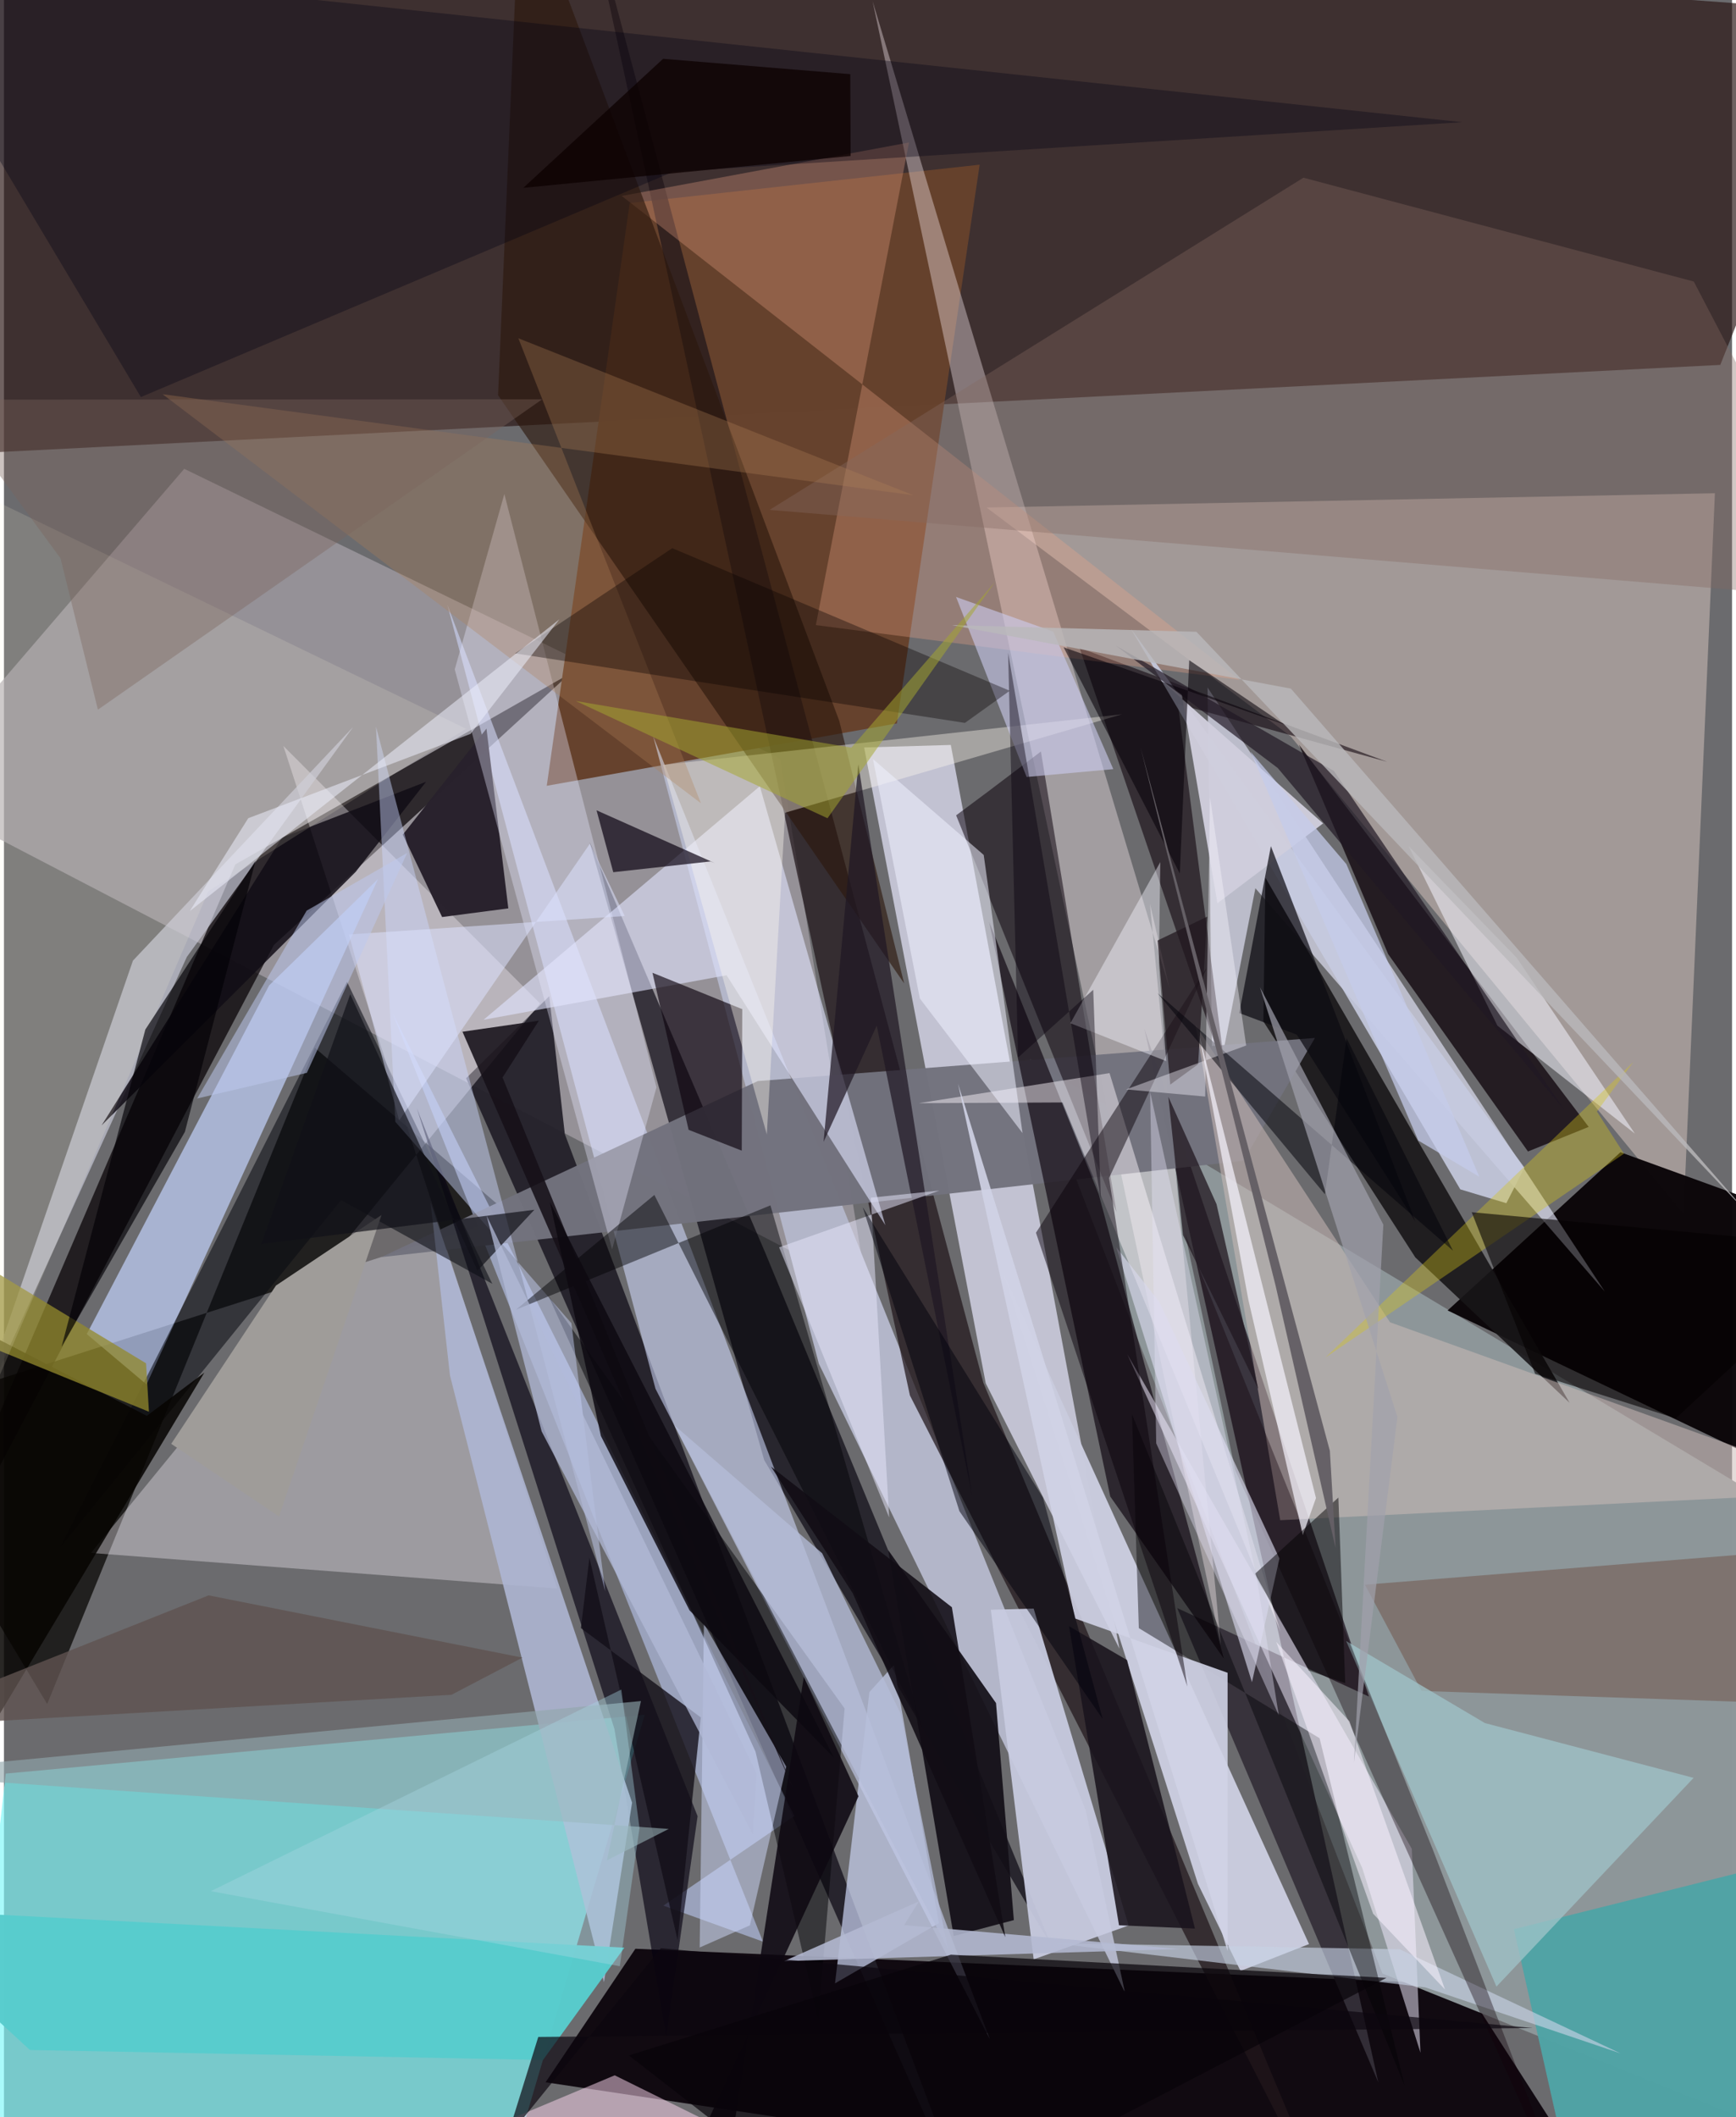 <svg xmlns="http://www.w3.org/2000/svg" width="228" height="278" viewBox="0 0 836 1024"><path fill="#6b6b6e" d="M0 0h836v1024H0z"/><path fill="#271311" fill-opacity=".667" d="M-62 221.656l892.312-45.164L898 5.972-31.406-62z"/><path fill="#7ff7f9" fill-opacity=".671" d="M-24.813 1086L.86 857.824l309.136-28.464-75.71 256.64z"/><path fill="#100910" fill-opacity=".98" d="M305.47 942.543l-43.446 64.587L787.057 1086l-81.02-126.146z"/><path fill="#aaa4ac" fill-opacity=".671" d="M417.574 624.274l-464.23-241.587L87.212 226.749 375.495 366.84z"/><path fill="#8e979a" fill-opacity=".996" d="M496.305 512.152l170.532 442.346L898 1047.258V753.024z"/><path fill="#c6b8b1" fill-opacity=".604" d="M622.49 356.143l190.067 231.025 15.148-348.603-352.367 6.905z"/><path fill="#d4d3e6" fill-opacity=".831" d="M474.958 669.048l-58.833-307.52 41.938-1.224 81.552 437.075z"/><path fill="#0c070a" fill-opacity=".98" d="M698.403 633.813l83.61-76.515L898 599.361l-32.717 114.152z"/><path fill="#050401" fill-opacity=".718" d="M-62 686.154l307.179-98.195-94.792-81.175L20.91 824.18z"/><path fill="#060103" fill-opacity=".718" d="M111.911 418.102l161.796-92.237L130.58 457.058-62 823.034z"/><path fill="#66422d" fill-opacity=".992" d="M472.017 79.662l-40.056 270.232-169.368 30.172 40.144-281.867z"/><path fill="#04000c" fill-opacity=".647" d="M368.27 605.865l138.65 335.62-139.146-235.317-84.416-298.859z"/><path fill="#b3b6c9" d="M314.099 356.149l80.135 303.462L542.31 963.718l-19.006-88.209z"/><path fill="#e8e9fe" fill-opacity=".643" d="M774.426 624.666L582.25 332.511l2.499 202.278 20.656-105.174z"/><path fill="#231f29" fill-opacity=".933" d="M271.326 548.482l-7.515-66.667-40.227 39.69L473.304 1086z"/><path fill="#c8cadc" fill-opacity=".992" d="M598.204 953.296l-20.618-42.198-94.343-295.886 148.109 325.065z"/><path fill="#22171a" fill-opacity=".729" d="M438.28 674.93L647.923 1086 473.81 668.797 279-62z"/><path fill="#352f39" fill-opacity=".937" d="M660.315 820.568L551.688 497.566l113.186 509.602L567.58 777.78z"/><path fill="#fdf8ff" fill-opacity=".345" d="M42.113 751.103l225.52 17.223-132.458-407.533 124.16 124.498z"/><path fill="#d1dafd" fill-opacity=".565" d="M315.191 671.69l-100.69-379.167 181.205 478.662 81.196 214.999z"/><path fill="#c2cffc" fill-opacity=".549" d="M367.188 939.098l-48.202-17.405 63.432-43.397-194.425-388.293z"/><path fill="#181618" fill-opacity=".898" d="M757.415 678.486l-74.626-70.312-73.52-114.146.978-69.538z"/><path fill="#fff2f7" fill-opacity=".369" d="M554.402 437.123l34.285 358.451L420.227.598l143.63 477.49z"/><path fill="#72727d" fill-opacity=".973" d="M634.205 502.023l-269.503 20.846-182.246 85.173 417.245-46.644z"/><path fill="#0a010b" fill-opacity=".631" d="M529.585 577.534l60.558 224.709-54.95-78.439-58.584-277.917z"/><path fill="#c4d3fe" fill-opacity=".69" d="M40.068 645.249l28.912 24.357 112-244.481-52.72 51.495z"/><path fill="#e1e5ff" fill-opacity=".6" d="M426.4 592.577L365.671 380.27 232.033 493.225l117.553-21.527z"/><path fill="#0b0108" fill-opacity=".737" d="M669.65 461.49l-43.162-101.325 140.159 184.869-29.373 11.897z"/><path fill="#28212c" fill-opacity=".984" d="M192.956 403.677l19.002 39.863 32.035-4.19-10.557-86.952z"/><path fill="#c8cbe0" fill-opacity=".941" d="M498.152 947.669l-20.72-169.089 20.701-.572 45.949 153.273z"/><path fill="#c2cae8" fill-opacity=".741" d="M402.05 959.282l16.626-140.888 11.863-13.1 21.75 124.87z"/><path fill="#050111" fill-opacity=".639" d="M199.704 535.96l135.854 342.473-15.197 106.585-25.045-148.852z"/><path fill="#c6c8d6" fill-opacity=".686" d="M62.393 464.626L-16.306 693.13 88.482 462.821l80.466-111.236z"/><path fill="#0f0510" fill-opacity=".659" d="M331.217 546.463l-17.495-75.97 43.452 17.608-.25 68.429z"/><path fill="#aeb6d3" fill-opacity=".89" d="M215.772 665.28l74.506 293.448 13.59-86.85-97.472-290.29z"/><path fill="#130f17" fill-opacity=".922" d="M427.774 749.717l31.683 186.67 29.103-7.708-8.626-104.963z"/><path fill="#0b000a" fill-opacity=".525" d="M501.647 363.473l-25.679 19.463-15.333 11.419 77.552 191.863z"/><path fill="#0d010a" fill-opacity=".569" d="M520.336 313.344L591.143 520.4l-23.226-179.854 101.178 27.891z"/><path fill="#e9e8fe" fill-opacity=".361" d="M218.073 323.783l24.005-84.827 73.59 286.951-21.466 78.354z"/><path fill="#f2ebff" fill-opacity=".518" d="M685.27 992.843l-28.187-89.391L543.477 655.06l137.59 239.122z"/><path fill="#f0a48a" fill-opacity=".31" d="M298.886 94.768l138.941-25.846-45.052 233.418 204.873 26.462z"/><path fill="#2d180d" fill-opacity=".639" d="M404.115 348.705L249.851-62l-10.816 253.182 196.441 284.429z"/><path fill="#000005" fill-opacity=".49" d="M363.588 847.25L263.462 626.935 406.684 826.32l-12.751 150.373z"/><path fill="#cdbbb7" fill-opacity=".529" d="M670.536 639.546L898 721.41l-280.583 13.856L576.506 495.9z"/><path fill="#51a3a5" fill-opacity=".996" d="M730.463 933.075l25.371 112.626 98.866 8.273 39.48-161.911z"/><path fill="#c6cae0" fill-opacity=".898" d="M704.529 575.252L545.302 304.284l190.266 260.468-8.756 17.193z"/><path fill="#19141d" fill-opacity=".878" d="M576.18 932.786l-36.749-1.596-24.177-144.639 28.064 16.368z"/><path fill="#f2f2fb" fill-opacity=".553" d="M722.485 496.08l-42.94-86.814 52.341 54.036 57.09 84.978z"/><path fill="#010212" fill-opacity=".341" d="M-62-22.751L66.237 192.043 323.85 83.019 705.46 59.1z"/><path fill="#fcf7ed" fill-opacity=".4" d="M377.896 393.077l-8.844 155.612-50.255-178.741 222.048-24.462z"/><path fill="#836a60" fill-opacity=".365" d="M370.376 246.618L898 290.346l-80.515-154.171-188.835-50.22z"/><path fill="#c6d2e4" fill-opacity=".639" d="M507.544 939.8l180.027 21.427 94.453 31.91-106.87-50.353z"/><path fill="#0a0b12" fill-opacity=".565" d="M163.1 580.466L27.395 748.093 165.96 474.862l70.289 146.077z"/><path fill="#fff8ff" fill-opacity=".463" d="M442.617 533.569l92.232-14.54 82.714 270.151-105.42-255.964z"/><path fill="#581a05" fill-opacity=".278" d="M898 747.31l-52.878 75.959-159.319-5.42-27.41-51.381z"/><path fill="#a0c3c9" fill-opacity=".757" d="M817.407 859.888l-100.933-26.481-67.16-39.693L722.03 960.84z"/><path fill="#110c16" fill-opacity=".839" d="M134.496 405.18L47.231 544.322l122.914-122.617 34.065-43.592z"/><path fill="#0a0010" fill-opacity=".682" d="M294.769 421.859l47.068-5.217 2.071.82-57.239-25.546z"/><path fill="#d0d9fb" fill-opacity=".498" d="M378.45 854.442l-39.833-69.158-2.043 156.655 24.304-10.725z"/><path fill="#020004" fill-opacity=".424" d="M549.017 787.473l-3.324-103.53 131.936 324.893-41.166-168.11z"/><path fill="#ccd8ff" fill-opacity=".451" d="M189.34 542.568l85.166 97.407 16.376 129.699-110.905-418.206z"/><path fill="#b4bcd7" fill-opacity=".765" d="M456.639 942.464L324.415 689.448l71.387 61.798 37.993 77.56z"/><path fill="#fed8f2" fill-opacity=".506" d="M99.456 1086l196-82.242L461.852 1086l-175.556-9.82z"/><path fill="#58cccd" fill-opacity=".98" d="M260.781 996.334l-248.22-4.828L-62 922.94l362.138 19.081z"/><path fill="#d0d2e5" fill-opacity=".902" d="M591.959 809.064l.015 134.563-130.435-419.553 56.67 258.758z"/><path fill="#120108" fill-opacity=".376" d="M691.157 894.353l-119.796-297.92 24.248 114.5L764.813 1086z"/><path fill="#cdcdef" fill-opacity=".596" d="M536.664 371.997l-29.063-66.51-47.004-16.752 34.14 87.064z"/><path fill="#b08258" fill-opacity=".314" d="M439.914 239.536l-363.178-48.87L337.18 388.513l-88.327-224.905z"/><path fill="#d8d8ed" fill-opacity=".643" d="M617.037 753.795l-13.286 59.817-65.667-210.394 20.847 26.435z"/><path fill="#060402" fill-opacity=".859" d="M96.94 663.906L-62 928.896l24.825-298.933 106.28 54.825z"/><path fill="#93892d" fill-opacity=".749" d="M-7.604 613.133L-62 628.9l132.136 53.908-1.392-23.419z"/><path fill="#d0cedc" fill-opacity=".957" d="M587.034 436.886l51.126-38.637-78.514-69.313 10.162 6.965z"/><path fill="#0d0811" fill-opacity=".859" d="M386.93 811.076l-36.432 234.837L312.615 1086l100.793-217.184z"/><path fill="#010004" fill-opacity=".467" d="M247.746 633.435l66.905-55.489 129.737 257.992-73.592-252.95z"/><path fill="#120f17" fill-opacity=".788" d="M325.886 938.389l11.23-107.727-58.019-43.216 4.139-34.007z"/><path fill="#fffcdc" fill-opacity=".141" d="M223.557 352.454L-62 214.243v589.99L98.95 430.975z"/><path fill="#f3f1fb" fill-opacity=".718" d="M578.083 499.859l56.642 224.69-6.372 17.92L602 628.618z"/><path fill="#080000" fill-opacity=".361" d="M464.881 349.638l-217.61-33.626 76.036-50.883 163.27 68.968z"/><path fill="#b4bad2" fill-opacity=".867" d="M568.769 942.673l-133.274-11.58 7.138-11.462-65.265 28.895z"/><path fill="#211823" fill-opacity=".69" d="M754.821 536.779L643.393 372.896l-105.514-60.62 78.354 59.199z"/><path fill="#1f1723" fill-opacity=".714" d="M413.325 369.644l54.963 353.246-46.061-226.843-25.723 56.24z"/><path fill="#090009" fill-opacity=".482" d="M499.263 596.227l82.738-128.377-47.38 101.91 37.884 245.98z"/><path fill="#eef0ff" fill-opacity=".541" d="M473.98 413.512l18.777 134.514-49.66-65.074-22.693-115.828z"/><path fill="#0c0a11" fill-opacity=".706" d="M625.437 500.43l-27.839-10.45 15.306-80.727 69.91 181.625z"/><path fill="#dde2ff" fill-opacity=".525" d="M166.898 451.973l133.406-8.933-16.84-34.973-92.279 133.83z"/><path fill="#161018" fill-opacity=".878" d="M381.904 865.413L241.207 521.136l17.558-27.465-36.948 5.338z"/><path fill="#f6f5ff" fill-opacity=".431" d="M562.257 513.233l-46.335-18.348 43.477-77.918-.657 49.05z"/><path fill="#d5c31c" fill-opacity=".373" d="M770.628 537.608l17.612-23.929-149.007 142.948L783.715 558z"/><path fill="#e4e5f9" fill-opacity=".525" d="M419.344 579.291l33.21-3.457-77.558 27.452 53.24 130.684z"/><path fill="#21181f" fill-opacity=".737" d="M558.093 454.872l24.024-11.53-4.419 71.397-13.48 9.84z"/><path fill="#91a6ab" fill-opacity=".631" d="M291.667 899.8l29.932-15.21L-62 857.881l370.152-35.136z"/><path fill="#00000b" fill-opacity=".494" d="M502.606 724.311L531.54 831.43l-69.314-100.52-46.773-147.049z"/><path fill="#faf3ff" fill-opacity=".545" d="M697.137 962.245L662.35 925.59l-46.844-131.458 35.388 38.405z"/><path fill="#0d0910" fill-opacity=".827" d="M264.117 581.335L401.56 850.198l-69.9-71.342-42.874-84.312z"/><path fill="#020005" fill-opacity=".659" d="M87.527 547.447l34.167-131.06-53.299 81.56-40.518 153.457z"/><path fill="#09000c" fill-opacity=".427" d="M530.662 580.092l-3.702-101.384-36.352 32.776-4.828-195.829z"/><path fill="#b9b8bb" fill-opacity=".808" d="M458.61 302.352l163.971 30.715L844.052 587.37 576.89 305.582z"/><path fill="#060008" fill-opacity=".561" d="M568.847 422.515l4.55-103.188 45.733 30.965-106.49-37.202z"/><path fill="#03030a" fill-opacity=".525" d="M649.544 502.203l-10.51 75.404-80.943-97.242 142.903 124.548z"/><path fill="#9f9c99" d="M80.915 698.338l52.153 35.115 49.599-145.808-51.07 34.117z"/><path fill="#030003" fill-opacity=".49" d="M645.552 724.314l-40.343 36.884 26.002 46.767 17.657 6.134z"/><path fill="#c5cceb" fill-opacity=".737" d="M684.192 551.63l29.536 17.531-64.313-151.238-46.351-54.341z"/><path fill="#0c070f" fill-opacity=".686" d="M317.796 942.273l-74.567 92.049 15.256-49.124 481.059-4.314z"/><path fill="#110d15" fill-opacity=".882" d="M410.644 770.649l73.785 166.28-25.846-159.56-87.504-68.01z"/><path fill="#7a635d" fill-opacity=".384" d="M-28.9 193.295l289.284-.17L45.451 343.24l-18.075-73.158z"/><path fill="#f6f2fc" fill-opacity=".412" d="M583.457 385.57l-2.334 144.795-38.287-3.45 58.119-21.24z"/><path fill="#a1a1ad" fill-opacity=".69" d="M667.31 592.306l-59.685-114.818 66.492 207.852-21.027 167.197z"/><path fill="#101018" fill-opacity=".686" d="M229.11 614.589l27.487-29.466-132.104 16.603 43.034-120.859z"/><path fill="#656066" fill-opacity=".984" d="M549.88 361.608l65.302 260.244 29.035 126.959-2.78-47.088z"/><path fill="#050100" fill-opacity=".584" d="M898 603.572l-187.942-17.259 30.693 78.169 68.038 21.542z"/><path fill="#080309" fill-opacity=".698" d="M420.31 1086l248.506-129.382-210.728-11.217-155.767 48.732z"/><path fill="#edeffc" fill-opacity=".537" d="M268.74 299.503l-43.006 55.45-107.549 40.78-28.292 44.935z"/><path fill="#221820" fill-opacity=".753" d="M570.38 597.371l36.484 74.54-20.255-89.498-23.322-51.954z"/><path fill="#5f5350" fill-opacity=".8" d="M-62 835.732l161.018-64.115 151.832 30.12-34.372 17.988z"/><path fill="#bcc8ee" fill-opacity=".525" d="M146.54 518.902l-53.073 12.399 52.973-90.86 48.61-27.878z"/><path fill="#a4a730" fill-opacity=".518" d="M409.93 361.622l69.447-80.054-80.972 114.193-121.765-56.707z"/><path fill="#a9d7e4" fill-opacity=".388" d="M307.455 884.144l-8.8-66.957-198.574 97.51 197.85 36.293z"/><path fill="#b1b9d7" fill-opacity=".749" d="M260.12 692.332l-26.619-104.313 130.614 269.75-1.796 29.524z"/><path fill="#e5e3f6" fill-opacity=".408" d="M557.426 698.078l59.31 131.539-10.91-67.643-51.33-233.716z"/><path fill="#0d0000" fill-opacity=".761" d="M251.233 90.855l158.359-15.417-.167-39.565-90.547-7.435z"/></svg>